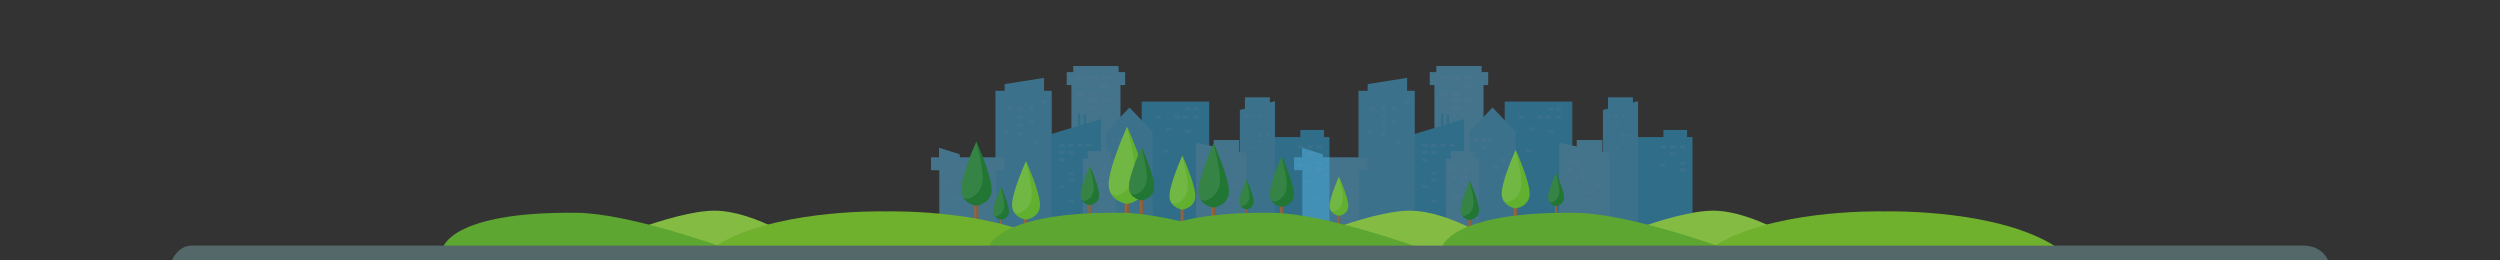 <svg id="Capa_1" data-name="Capa 1" xmlns="http://www.w3.org/2000/svg" viewBox="0 0 1920 200"><rect x="0" y="0" width="1920" height="200" fill="#333333" stroke="none"/><defs><style>.cls-1{fill:#1f5427;}.cls-1,.cls-3{opacity:0.5;}.cls-2{fill:#84bc43;}.cls-4{fill:#2ea8e0;}.cls-5{fill:#43afe4;}.cls-6{fill:#56b4e6;}.cls-7{opacity:0.6;}.cls-8{fill:#62b7e7;}.cls-9{fill:#51b3e5;}.cls-10{fill:#5db4e6;}.cls-11{fill:#875d3b;}.cls-12{fill:#936540;}.cls-13{fill:#207632;}.cls-14{fill:#fff;opacity:0.1;}.cls-15{fill:#61b02f;}.cls-16{fill:#6fb02d;}.cls-17{fill:#5ca631;}.cls-18{fill:#54686a;}</style></defs><title>background-pie</title><circle id="_Trazado_" data-name="&lt;Trazado&gt;" class="cls-1" cx="1070.63" cy="195.75" r="1.18"/><path id="_Trazado_2" data-name="&lt;Trazado&gt;" class="cls-2" d="M801.67,199.53H967.94S928,171.8,896,171.8,801.67,199.53,801.67,199.53Z"/><g id="_Grupo_" data-name="&lt;Grupo&gt;" class="cls-3"><rect id="_Trazado_3" data-name="&lt;Trazado&gt;" class="cls-4" x="978.26" y="105.29" width="42.74" height="88.2"/><polygon id="_Trazado_4" data-name="&lt;Trazado&gt;" class="cls-5" points="975.3 78.7 975.3 74.76 956.12 74.76 956.12 83.45 952.21 84.42 952.21 193.51 979.2 193.51 979.2 77.73 975.3 78.7"/><polygon id="_Trazado_5" data-name="&lt;Trazado&gt;" class="cls-6" points="864.1 55.4 859.08 55.4 859.08 50.71 824.27 50.71 824.27 55.4 819.25 55.4 819.25 65.32 822.83 65.32 822.83 181.37 860.52 181.37 860.52 65.32 864.1 65.32 864.1 55.4"/><rect id="_Trazado_6" data-name="&lt;Trazado&gt;" class="cls-4" x="876.8" y="78.02" width="51.88" height="116.98"/><polygon id="_Trazado_7" data-name="&lt;Trazado&gt;" class="cls-4" points="845.62 91.39 802.41 104.45 802.41 195 845.62 195 845.62 91.39"/><rect id="_Trazado_8" data-name="&lt;Trazado&gt;" class="cls-4" x="832.26" y="87.71" width="1.75" height="11.34"/><rect id="_Trazado_9" data-name="&lt;Trazado&gt;" class="cls-4" x="827.95" y="87.22" width="1.75" height="13.67"/><rect id="_Trazado_10" data-name="&lt;Trazado&gt;" class="cls-5" x="764.52" y="69.74" width="43.21" height="125.26"/><polygon id="_Trazado_11" data-name="&lt;Trazado&gt;" class="cls-5" points="867.43 82.58 849.63 101.15 849.63 191.7 867.43 191.7 885.23 191.7 885.23 101.15 867.43 82.58"/><polygon id="_Trazado_12" data-name="&lt;Trazado&gt;" class="cls-6" points="771.52 120.81 715.03 120.81 715.03 130.72 721.38 130.72 721.38 194.48 765.17 194.48 765.17 130.72 771.52 130.72 771.52 120.81"/><polygon id="_Trazado_13" data-name="&lt;Trazado&gt;" class="cls-6" points="737.11 123.57 721.17 123.57 721.17 113.47 737.11 118.52 737.11 123.57"/><polygon id="_Trazado_14" data-name="&lt;Trazado&gt;" class="cls-5" points="801.82 73.76 771.56 73.76 771.56 64.58 801.82 59.8 801.82 73.76"/><polygon id="_Trazado_15" data-name="&lt;Trazado&gt;" class="cls-6" points="853.42 121.88 853.42 116.04 835.35 116.04 835.35 121.88 831.6 121.88 831.6 185.82 857.17 185.82 857.17 121.88 853.42 121.88"/><polygon id="_Trazado_16" data-name="&lt;Trazado&gt;" class="cls-6" points="957.28 193.51 918.61 193.51 918.61 109.7 957.28 117.65 957.28 193.51"/><rect id="_Trazado_17" data-name="&lt;Trazado&gt;" class="cls-6" x="932.1" y="107.55" width="19.68" height="14.83"/><g id="_Grupo_2" data-name="&lt;Grupo&gt;" class="cls-7"><rect id="_Trazado_18" data-name="&lt;Trazado&gt;" class="cls-8" x="924.93" y="123.69" width="3.19" height="2.91"/><rect id="_Trazado_19" data-name="&lt;Trazado&gt;" class="cls-8" x="924.93" y="129.46" width="3.19" height="2.91"/><rect id="_Trazado_20" data-name="&lt;Trazado&gt;" class="cls-8" x="930.38" y="123.69" width="3.2" height="2.91"/><rect id="_Trazado_21" data-name="&lt;Trazado&gt;" class="cls-8" x="930.38" y="135.22" width="3.2" height="2.91"/><rect id="_Trazado_22" data-name="&lt;Trazado&gt;" class="cls-8" x="935.89" y="146.34" width="3.19" height="2.91"/><rect id="_Trazado_23" data-name="&lt;Trazado&gt;" class="cls-8" x="941.33" y="146.34" width="3.2" height="2.91"/><rect id="_Trazado_24" data-name="&lt;Trazado&gt;" class="cls-8" x="941.33" y="152.1" width="3.2" height="2.91"/><rect id="_Trazado_25" data-name="&lt;Trazado&gt;" class="cls-8" x="946.78" y="140.57" width="3.2" height="2.91"/><rect id="_Trazado_26" data-name="&lt;Trazado&gt;" class="cls-8" x="955.77" y="88.45" width="2.45" height="1.5"/><rect id="_Trazado_27" data-name="&lt;Trazado&gt;" class="cls-8" x="961.52" y="88.45" width="2.45" height="1.5"/><rect id="_Trazado_28" data-name="&lt;Trazado&gt;" class="cls-8" x="961.52" y="93.3" width="2.45" height="1.5"/><rect id="_Trazado_29" data-name="&lt;Trazado&gt;" class="cls-9" x="887.41" y="88.81" width="4.04" height="2.22"/><rect id="_Trazado_30" data-name="&lt;Trazado&gt;" class="cls-9" x="901.83" y="88.81" width="4.04" height="2.22"/><rect id="_Trazado_31" data-name="&lt;Trazado&gt;" class="cls-9" x="908.1" y="88.81" width="4.04" height="2.22"/><rect id="_Trazado_32" data-name="&lt;Trazado&gt;" class="cls-9" x="895.35" y="97.94" width="4.04" height="2.22"/><rect id="_Trazado_33" data-name="&lt;Trazado&gt;" class="cls-9" x="813.54" y="110.45" width="4.04" height="2.22"/><rect id="_Trazado_34" data-name="&lt;Trazado&gt;" class="cls-9" x="813.54" y="142.08" width="4.04" height="2.22"/><rect id="_Trazado_35" data-name="&lt;Trazado&gt;" class="cls-9" x="820.44" y="110.45" width="4.04" height="2.22"/><rect id="_Trazado_36" data-name="&lt;Trazado&gt;" class="cls-9" x="813.54" y="116.04" width="4.04" height="2.22"/><rect id="_Trazado_37" data-name="&lt;Trazado&gt;" class="cls-9" x="820.44" y="116.04" width="4.04" height="2.22"/><rect id="_Trazado_38" data-name="&lt;Trazado&gt;" class="cls-9" x="813.54" y="121.63" width="4.04" height="2.22"/><rect id="_Trazado_39" data-name="&lt;Trazado&gt;" class="cls-9" x="820.44" y="132.17" width="4.04" height="2.22"/><rect id="_Trazado_40" data-name="&lt;Trazado&gt;" class="cls-9" x="820.44" y="137.16" width="4.04" height="2.22"/><rect id="_Trazado_41" data-name="&lt;Trazado&gt;" class="cls-9" x="820.44" y="153.29" width="4.04" height="2.22"/><rect id="_Trazado_42" data-name="&lt;Trazado&gt;" class="cls-9" x="827.33" y="110.45" width="4.04" height="2.22"/><rect id="_Trazado_43" data-name="&lt;Trazado&gt;" class="cls-9" x="834.23" y="110.45" width="4.04" height="2.22"/><rect id="_Trazado_44" data-name="&lt;Trazado&gt;" class="cls-9" x="910.12" y="99.78" width="4.04" height="2.22"/><rect id="_Trazado_45" data-name="&lt;Trazado&gt;" class="cls-9" x="893.33" y="114.93" width="4.04" height="2.22"/><rect id="_Trazado_46" data-name="&lt;Trazado&gt;" class="cls-9" x="916.26" y="88.81" width="4.04" height="2.22"/><rect id="_Trazado_47" data-name="&lt;Trazado&gt;" class="cls-9" x="916.26" y="82.58" width="4.04" height="2.22"/><rect id="_Trazado_48" data-name="&lt;Trazado&gt;" class="cls-9" x="910.12" y="82.58" width="4.04" height="2.22"/><rect id="_Trazado_49" data-name="&lt;Trazado&gt;" class="cls-8" x="961.52" y="113.01" width="2.45" height="1.5"/><rect id="_Trazado_50" data-name="&lt;Trazado&gt;" class="cls-8" x="967.26" y="88.45" width="2.45" height="1.5"/><rect id="_Trazado_51" data-name="&lt;Trazado&gt;" class="cls-8" x="966.52" y="107.55" width="2.45" height="1.5"/><rect id="_Trazado_52" data-name="&lt;Trazado&gt;" class="cls-8" x="966.52" y="103.13" width="2.45" height="1.5"/><rect id="_Trazado_53" data-name="&lt;Trazado&gt;" class="cls-8" x="972.03" y="103.13" width="2.45" height="1.5"/><rect id="_Trazado_54" data-name="&lt;Trazado&gt;" class="cls-8" x="935.82" y="129.46" width="3.2" height="2.91"/><rect id="_Trazado_55" data-name="&lt;Trazado&gt;" class="cls-10" x="853.64" y="106.09" width="3.52" height="2.91"/><rect id="_Trazado_56" data-name="&lt;Trazado&gt;" class="cls-10" x="858.86" y="106.09" width="3.52" height="2.91"/><rect id="_Trazado_57" data-name="&lt;Trazado&gt;" class="cls-10" x="858.86" y="111.55" width="3.52" height="2.91"/><rect id="_Trazado_58" data-name="&lt;Trazado&gt;" class="cls-10" x="864.08" y="106.09" width="3.52" height="2.91"/><rect id="_Trazado_59" data-name="&lt;Trazado&gt;" class="cls-10" x="773.59" y="82.23" width="3.52" height="2.91"/><rect id="_Trazado_60" data-name="&lt;Trazado&gt;" class="cls-10" x="771.44" y="100.54" width="3.52" height="2.91"/><rect id="_Trazado_61" data-name="&lt;Trazado&gt;" class="cls-10" x="782.02" y="82.23" width="3.52" height="2.91"/><rect id="_Trazado_62" data-name="&lt;Trazado&gt;" class="cls-10" x="782.02" y="88.5" width="3.52" height="2.91"/><rect id="_Trazado_63" data-name="&lt;Trazado&gt;" class="cls-10" x="793.88" y="108.25" width="3.52" height="2.91"/><rect id="_Trazado_64" data-name="&lt;Trazado&gt;" class="cls-10" x="782.02" y="94.77" width="3.52" height="2.91"/><rect id="_Trazado_65" data-name="&lt;Trazado&gt;" class="cls-10" x="782.02" y="101.04" width="3.52" height="2.91"/><rect id="_Trazado_66" data-name="&lt;Trazado&gt;" class="cls-10" x="790.45" y="82.23" width="3.52" height="2.91"/><rect id="_Trazado_67" data-name="&lt;Trazado&gt;" class="cls-10" x="790.45" y="91.84" width="3.52" height="2.91"/><rect id="_Trazado_68" data-name="&lt;Trazado&gt;" class="cls-10" x="800.06" y="76.56" width="3.52" height="2.91"/><rect id="_Trazado_69" data-name="&lt;Trazado&gt;" class="cls-10" x="868.25" y="126.94" width="3.52" height="2.91"/><rect id="_Trazado_70" data-name="&lt;Trazado&gt;" class="cls-10" x="873.46" y="121.47" width="3.52" height="2.91"/><rect id="_Trazado_71" data-name="&lt;Trazado&gt;" class="cls-10" x="874.35" y="134.32" width="3.52" height="2.91"/><rect id="_Trazado_72" data-name="&lt;Trazado&gt;" class="cls-8" x="834.67" y="128" width="4.44" height="2.91"/><rect id="_Trazado_73" data-name="&lt;Trazado&gt;" class="cls-8" x="724.93" y="127.99" width="3.85" height="1.88"/><rect id="_Trazado_74" data-name="&lt;Trazado&gt;" class="cls-8" x="731.39" y="127.99" width="3.85" height="1.88"/><rect id="_Trazado_75" data-name="&lt;Trazado&gt;" class="cls-8" x="724.93" y="138.65" width="3.85" height="1.88"/><rect id="_Trazado_76" data-name="&lt;Trazado&gt;" class="cls-8" x="731.39" y="152.09" width="3.85" height="1.88"/><rect id="_Trazado_77" data-name="&lt;Trazado&gt;" class="cls-8" x="737.84" y="127.99" width="3.85" height="1.88"/><rect id="_Trazado_78" data-name="&lt;Trazado&gt;" class="cls-8" x="737.84" y="134.28" width="3.85" height="1.88"/><rect id="_Trazado_79" data-name="&lt;Trazado&gt;" class="cls-8" x="757.01" y="128.52" width="3.85" height="1.88"/><rect id="_Trazado_80" data-name="&lt;Trazado&gt;" class="cls-8" x="747.58" y="136.29" width="3.85" height="1.88"/><rect id="_Trazado_81" data-name="&lt;Trazado&gt;" class="cls-8" x="749.05" y="127.99" width="3.85" height="1.88"/><rect id="_Trazado_82" data-name="&lt;Trazado&gt;" class="cls-8" x="730.44" y="142.54" width="3.85" height="1.88"/><rect id="_Trazado_83" data-name="&lt;Trazado&gt;" class="cls-8" x="844.8" y="128" width="4.44" height="2.91"/><rect id="_Trazado_84" data-name="&lt;Trazado&gt;" class="cls-8" x="843.86" y="140.57" width="4.44" height="2.91"/><rect id="_Trazado_85" data-name="&lt;Trazado&gt;" class="cls-8" x="836.89" y="149.47" width="4.44" height="2.91"/><rect id="_Trazado_86" data-name="&lt;Trazado&gt;" class="cls-8" x="843.86" y="147.79" width="4.44" height="2.91"/><rect id="_Trazado_87" data-name="&lt;Trazado&gt;" class="cls-8" x="835.2" y="134.72" width="4.44" height="2.91"/><rect id="_Trazado_88" data-name="&lt;Trazado&gt;" class="cls-8" x="843.86" y="134.72" width="4.44" height="2.91"/><rect id="_Trazado_89" data-name="&lt;Trazado&gt;" class="cls-8" x="827.48" y="58.35" width="6.75" height="2.91"/><rect id="_Trazado_90" data-name="&lt;Trazado&gt;" class="cls-8" x="836.27" y="58.35" width="6.75" height="2.91"/><rect id="_Trazado_91" data-name="&lt;Trazado&gt;" class="cls-8" x="836.27" y="82.23" width="6.75" height="2.91"/><rect id="_Trazado_92" data-name="&lt;Trazado&gt;" class="cls-8" x="836.27" y="70.79" width="6.75" height="2.91"/><rect id="_Trazado_93" data-name="&lt;Trazado&gt;" class="cls-8" x="826.32" y="70.79" width="6.75" height="2.91"/><rect id="_Trazado_94" data-name="&lt;Trazado&gt;" class="cls-8" x="845.86" y="75.81" width="6.75" height="2.91"/><rect id="_Trazado_95" data-name="&lt;Trazado&gt;" class="cls-8" x="835.76" y="75.81" width="6.75" height="2.91"/><rect id="_Trazado_96" data-name="&lt;Trazado&gt;" class="cls-8" x="845.86" y="58.35" width="6.75" height="2.91"/><rect id="_Trazado_97" data-name="&lt;Trazado&gt;" class="cls-8" x="844.8" y="64.17" width="6.75" height="2.91"/><rect id="_Trazado_98" data-name="&lt;Trazado&gt;" class="cls-8" x="935.82" y="135.22" width="3.2" height="2.91"/></g><g id="_Grupo_3" data-name="&lt;Grupo&gt;" class="cls-7"><rect id="_Trazado_99" data-name="&lt;Trazado&gt;" class="cls-9" x="996.9" y="111.7" width="4.04" height="2.22"/><rect id="_Trazado_100" data-name="&lt;Trazado&gt;" class="cls-9" x="1004.04" y="111.7" width="4.04" height="2.22"/><rect id="_Trazado_101" data-name="&lt;Trazado&gt;" class="cls-9" x="1004.04" y="116.98" width="4.04" height="2.22"/><rect id="_Trazado_102" data-name="&lt;Trazado&gt;" class="cls-9" x="1011.18" y="111.7" width="4.04" height="2.22"/><rect id="_Trazado_103" data-name="&lt;Trazado&gt;" class="cls-9" x="1011.18" y="124.47" width="4.04" height="2.22"/><rect id="_Trazado_104" data-name="&lt;Trazado&gt;" class="cls-9" x="1011.18" y="129.31" width="4.04" height="2.22"/><rect id="_Trazado_105" data-name="&lt;Trazado&gt;" class="cls-9" x="996.2" y="125.79" width="4.04" height="2.22"/></g><rect id="_Trazado_106" data-name="&lt;Trazado&gt;" class="cls-4" x="998.68" y="99.81" width="18.16" height="7.45"/></g><g id="_Grupo_4" data-name="&lt;Grupo&gt;" class="cls-3"><rect id="_Trazado_107" data-name="&lt;Trazado&gt;" class="cls-4" x="1257.08" y="105.29" width="42.74" height="88.2"/><polygon id="_Trazado_108" data-name="&lt;Trazado&gt;" class="cls-5" points="1254.12 78.7 1254.12 74.76 1234.94 74.76 1234.94 83.45 1231.04 84.42 1231.04 193.51 1258.02 193.51 1258.02 77.73 1254.12 78.7"/><polygon id="_Trazado_109" data-name="&lt;Trazado&gt;" class="cls-6" points="1142.93 55.4 1137.9 55.4 1137.9 50.71 1103.09 50.71 1103.09 55.4 1098.07 55.4 1098.07 65.32 1101.65 65.32 1101.65 181.37 1139.35 181.37 1139.35 65.32 1142.93 65.32 1142.93 55.4"/><rect id="_Trazado_110" data-name="&lt;Trazado&gt;" class="cls-4" x="1155.63" y="78.02" width="51.88" height="116.98"/><polygon id="_Trazado_111" data-name="&lt;Trazado&gt;" class="cls-4" points="1124.44 91.39 1081.23 104.45 1081.23 195 1124.44 195 1124.44 91.39"/><rect id="_Trazado_112" data-name="&lt;Trazado&gt;" class="cls-4" x="1111.08" y="87.71" width="1.75" height="11.34"/><rect id="_Trazado_113" data-name="&lt;Trazado&gt;" class="cls-4" x="1106.77" y="87.22" width="1.75" height="13.67"/><rect id="_Trazado_114" data-name="&lt;Trazado&gt;" class="cls-5" x="1043.34" y="69.74" width="43.21" height="125.26"/><polygon id="_Trazado_115" data-name="&lt;Trazado&gt;" class="cls-5" points="1146.25 82.58 1128.45 101.15 1128.45 191.7 1146.25 191.7 1164.05 191.7 1164.05 101.15 1146.25 82.58"/><polygon id="_Trazado_116" data-name="&lt;Trazado&gt;" class="cls-6" points="1050.35 120.81 993.86 120.81 993.86 130.72 1000.2 130.72 1000.2 194.48 1044 194.48 1044 130.72 1050.35 130.72 1050.35 120.81"/><polygon id="_Trazado_117" data-name="&lt;Trazado&gt;" class="cls-6" points="1015.93 123.57 999.99 123.57 999.99 113.47 1015.93 118.52 1015.93 123.57"/><polygon id="_Trazado_118" data-name="&lt;Trazado&gt;" class="cls-5" points="1080.65 73.76 1050.38 73.76 1050.38 64.58 1080.65 59.8 1080.65 73.76"/><polygon id="_Trazado_119" data-name="&lt;Trazado&gt;" class="cls-6" points="1132.24 121.88 1132.24 116.04 1114.18 116.04 1114.18 121.88 1110.43 121.88 1110.43 185.82 1135.99 185.82 1135.99 121.88 1132.24 121.88"/><polygon id="_Trazado_120" data-name="&lt;Trazado&gt;" class="cls-6" points="1236.1 193.51 1197.43 193.51 1197.43 109.7 1236.1 117.65 1236.1 193.51"/><rect id="_Trazado_121" data-name="&lt;Trazado&gt;" class="cls-6" x="1210.92" y="107.55" width="19.68" height="14.83"/><g id="_Grupo_5" data-name="&lt;Grupo&gt;" class="cls-7"><rect id="_Trazado_122" data-name="&lt;Trazado&gt;" class="cls-8" x="1203.75" y="123.69" width="3.19" height="2.91"/><rect id="_Trazado_123" data-name="&lt;Trazado&gt;" class="cls-8" x="1203.75" y="129.46" width="3.19" height="2.91"/><rect id="_Trazado_124" data-name="&lt;Trazado&gt;" class="cls-8" x="1209.2" y="123.69" width="3.2" height="2.91"/><rect id="_Trazado_125" data-name="&lt;Trazado&gt;" class="cls-8" x="1209.2" y="135.22" width="3.2" height="2.91"/><rect id="_Trazado_126" data-name="&lt;Trazado&gt;" class="cls-8" x="1214.71" y="146.34" width="3.19" height="2.91"/><rect id="_Trazado_127" data-name="&lt;Trazado&gt;" class="cls-8" x="1220.15" y="146.34" width="3.2" height="2.91"/><rect id="_Trazado_128" data-name="&lt;Trazado&gt;" class="cls-8" x="1220.15" y="152.1" width="3.2" height="2.91"/><rect id="_Trazado_129" data-name="&lt;Trazado&gt;" class="cls-8" x="1225.6" y="140.57" width="3.2" height="2.91"/><rect id="_Trazado_130" data-name="&lt;Trazado&gt;" class="cls-8" x="1234.59" y="88.45" width="2.45" height="1.5"/><rect id="_Trazado_131" data-name="&lt;Trazado&gt;" class="cls-8" x="1240.34" y="88.45" width="2.45" height="1.5"/><rect id="_Trazado_132" data-name="&lt;Trazado&gt;" class="cls-8" x="1240.34" y="93.3" width="2.45" height="1.5"/><rect id="_Trazado_133" data-name="&lt;Trazado&gt;" class="cls-9" x="1166.23" y="88.81" width="4.04" height="2.22"/><rect id="_Trazado_134" data-name="&lt;Trazado&gt;" class="cls-9" x="1180.66" y="88.81" width="4.04" height="2.22"/><rect id="_Trazado_135" data-name="&lt;Trazado&gt;" class="cls-9" x="1186.92" y="88.81" width="4.04" height="2.22"/><rect id="_Trazado_136" data-name="&lt;Trazado&gt;" class="cls-9" x="1174.17" y="97.94" width="4.04" height="2.22"/><rect id="_Trazado_137" data-name="&lt;Trazado&gt;" class="cls-9" x="1092.37" y="110.45" width="4.04" height="2.22"/><rect id="_Trazado_138" data-name="&lt;Trazado&gt;" class="cls-9" x="1092.37" y="142.08" width="4.04" height="2.22"/><rect id="_Trazado_139" data-name="&lt;Trazado&gt;" class="cls-9" x="1099.26" y="110.45" width="4.04" height="2.22"/><rect id="_Trazado_140" data-name="&lt;Trazado&gt;" class="cls-9" x="1092.37" y="116.04" width="4.04" height="2.22"/><rect id="_Trazado_141" data-name="&lt;Trazado&gt;" class="cls-9" x="1099.26" y="116.04" width="4.04" height="2.22"/><rect id="_Trazado_142" data-name="&lt;Trazado&gt;" class="cls-9" x="1092.37" y="121.63" width="4.04" height="2.22"/><rect id="_Trazado_143" data-name="&lt;Trazado&gt;" class="cls-9" x="1099.26" y="132.17" width="4.04" height="2.22"/><rect id="_Trazado_144" data-name="&lt;Trazado&gt;" class="cls-9" x="1099.26" y="137.16" width="4.04" height="2.22"/><rect id="_Trazado_145" data-name="&lt;Trazado&gt;" class="cls-9" x="1099.26" y="153.29" width="4.04" height="2.22"/><rect id="_Trazado_146" data-name="&lt;Trazado&gt;" class="cls-9" x="1106.16" y="110.45" width="4.04" height="2.22"/><rect id="_Trazado_147" data-name="&lt;Trazado&gt;" class="cls-9" x="1113.05" y="110.45" width="4.04" height="2.22"/><rect id="_Trazado_148" data-name="&lt;Trazado&gt;" class="cls-9" x="1188.94" y="99.78" width="4.04" height="2.22"/><rect id="_Trazado_149" data-name="&lt;Trazado&gt;" class="cls-9" x="1172.15" y="114.93" width="4.04" height="2.22"/><rect id="_Trazado_150" data-name="&lt;Trazado&gt;" class="cls-9" x="1195.08" y="88.81" width="4.04" height="2.22"/><rect id="_Trazado_151" data-name="&lt;Trazado&gt;" class="cls-9" x="1195.08" y="82.58" width="4.04" height="2.22"/><rect id="_Trazado_152" data-name="&lt;Trazado&gt;" class="cls-9" x="1188.94" y="82.58" width="4.04" height="2.22"/><rect id="_Trazado_153" data-name="&lt;Trazado&gt;" class="cls-8" x="1240.34" y="113.01" width="2.45" height="1.5"/><rect id="_Trazado_154" data-name="&lt;Trazado&gt;" class="cls-8" x="1246.09" y="88.45" width="2.45" height="1.5"/><rect id="_Trazado_155" data-name="&lt;Trazado&gt;" class="cls-8" x="1245.35" y="107.55" width="2.45" height="1.5"/><rect id="_Trazado_156" data-name="&lt;Trazado&gt;" class="cls-8" x="1245.35" y="103.13" width="2.45" height="1.5"/><rect id="_Trazado_157" data-name="&lt;Trazado&gt;" class="cls-8" x="1250.85" y="103.13" width="2.45" height="1.5"/><rect id="_Trazado_158" data-name="&lt;Trazado&gt;" class="cls-8" x="1214.64" y="129.46" width="3.2" height="2.91"/><rect id="_Trazado_159" data-name="&lt;Trazado&gt;" class="cls-10" x="1132.47" y="106.09" width="3.52" height="2.91"/><rect id="_Trazado_160" data-name="&lt;Trazado&gt;" class="cls-10" x="1137.68" y="106.09" width="3.52" height="2.91"/><rect id="_Trazado_161" data-name="&lt;Trazado&gt;" class="cls-10" x="1137.68" y="111.55" width="3.52" height="2.91"/><rect id="_Trazado_162" data-name="&lt;Trazado&gt;" class="cls-10" x="1142.9" y="106.09" width="3.52" height="2.91"/><rect id="_Trazado_163" data-name="&lt;Trazado&gt;" class="cls-10" x="1052.42" y="82.23" width="3.52" height="2.91"/><rect id="_Trazado_164" data-name="&lt;Trazado&gt;" class="cls-10" x="1050.26" y="100.54" width="3.52" height="2.91"/><rect id="_Trazado_165" data-name="&lt;Trazado&gt;" class="cls-10" x="1060.84" y="82.23" width="3.52" height="2.91"/><rect id="_Trazado_166" data-name="&lt;Trazado&gt;" class="cls-10" x="1060.84" y="88.5" width="3.52" height="2.91"/><rect id="_Trazado_167" data-name="&lt;Trazado&gt;" class="cls-10" x="1072.71" y="108.25" width="3.52" height="2.91"/><rect id="_Trazado_168" data-name="&lt;Trazado&gt;" class="cls-10" x="1060.84" y="94.77" width="3.52" height="2.91"/><rect id="_Trazado_169" data-name="&lt;Trazado&gt;" class="cls-10" x="1060.84" y="101.04" width="3.52" height="2.91"/><rect id="_Trazado_170" data-name="&lt;Trazado&gt;" class="cls-10" x="1069.27" y="82.23" width="3.52" height="2.91"/><rect id="_Trazado_171" data-name="&lt;Trazado&gt;" class="cls-10" x="1069.27" y="91.84" width="3.52" height="2.91"/><rect id="_Trazado_172" data-name="&lt;Trazado&gt;" class="cls-10" x="1078.89" y="76.56" width="3.52" height="2.91"/><rect id="_Trazado_173" data-name="&lt;Trazado&gt;" class="cls-10" x="1147.07" y="126.94" width="3.52" height="2.91"/><rect id="_Trazado_174" data-name="&lt;Trazado&gt;" class="cls-10" x="1152.29" y="121.47" width="3.52" height="2.91"/><rect id="_Trazado_175" data-name="&lt;Trazado&gt;" class="cls-10" x="1153.17" y="134.32" width="3.52" height="2.91"/><rect id="_Trazado_176" data-name="&lt;Trazado&gt;" class="cls-8" x="1113.5" y="128" width="4.44" height="2.91"/><rect id="_Trazado_177" data-name="&lt;Trazado&gt;" class="cls-8" x="1003.76" y="127.99" width="3.85" height="1.88"/><rect id="_Trazado_178" data-name="&lt;Trazado&gt;" class="cls-8" x="1010.21" y="127.99" width="3.85" height="1.88"/><rect id="_Trazado_179" data-name="&lt;Trazado&gt;" class="cls-8" x="1003.76" y="138.65" width="3.85" height="1.88"/><rect id="_Trazado_180" data-name="&lt;Trazado&gt;" class="cls-8" x="1010.21" y="152.09" width="3.85" height="1.88"/><rect id="_Trazado_181" data-name="&lt;Trazado&gt;" class="cls-8" x="1016.67" y="127.99" width="3.85" height="1.88"/><rect id="_Trazado_182" data-name="&lt;Trazado&gt;" class="cls-8" x="1016.67" y="134.28" width="3.85" height="1.88"/><rect id="_Trazado_183" data-name="&lt;Trazado&gt;" class="cls-8" x="1035.83" y="128.52" width="3.85" height="1.88"/><rect id="_Trazado_184" data-name="&lt;Trazado&gt;" class="cls-8" x="1026.41" y="136.29" width="3.85" height="1.88"/><rect id="_Trazado_185" data-name="&lt;Trazado&gt;" class="cls-8" x="1027.88" y="127.99" width="3.85" height="1.88"/><rect id="_Trazado_186" data-name="&lt;Trazado&gt;" class="cls-8" x="1009.27" y="142.54" width="3.85" height="1.88"/><rect id="_Trazado_187" data-name="&lt;Trazado&gt;" class="cls-8" x="1123.62" y="128" width="4.44" height="2.91"/><rect id="_Trazado_188" data-name="&lt;Trazado&gt;" class="cls-8" x="1122.68" y="140.57" width="4.44" height="2.91"/><rect id="_Trazado_189" data-name="&lt;Trazado&gt;" class="cls-8" x="1115.72" y="149.47" width="4.44" height="2.91"/><rect id="_Trazado_190" data-name="&lt;Trazado&gt;" class="cls-8" x="1122.68" y="147.79" width="4.44" height="2.91"/><rect id="_Trazado_191" data-name="&lt;Trazado&gt;" class="cls-8" x="1114.03" y="134.72" width="4.44" height="2.91"/><rect id="_Trazado_192" data-name="&lt;Trazado&gt;" class="cls-8" x="1122.68" y="134.72" width="4.44" height="2.91"/><rect id="_Trazado_193" data-name="&lt;Trazado&gt;" class="cls-8" x="1106.3" y="58.35" width="6.75" height="2.91"/><rect id="_Trazado_194" data-name="&lt;Trazado&gt;" class="cls-8" x="1115.09" y="58.35" width="6.75" height="2.91"/><rect id="_Trazado_195" data-name="&lt;Trazado&gt;" class="cls-8" x="1115.09" y="82.23" width="6.75" height="2.91"/><rect id="_Trazado_196" data-name="&lt;Trazado&gt;" class="cls-8" x="1115.09" y="70.79" width="6.75" height="2.91"/><rect id="_Trazado_197" data-name="&lt;Trazado&gt;" class="cls-8" x="1105.14" y="70.79" width="6.75" height="2.91"/><rect id="_Trazado_198" data-name="&lt;Trazado&gt;" class="cls-8" x="1124.69" y="75.81" width="6.75" height="2.91"/><rect id="_Trazado_199" data-name="&lt;Trazado&gt;" class="cls-8" x="1114.58" y="75.81" width="6.75" height="2.91"/><rect id="_Trazado_200" data-name="&lt;Trazado&gt;" class="cls-8" x="1124.69" y="58.35" width="6.75" height="2.91"/><rect id="_Trazado_201" data-name="&lt;Trazado&gt;" class="cls-8" x="1123.62" y="64.17" width="6.75" height="2.91"/><rect id="_Trazado_202" data-name="&lt;Trazado&gt;" class="cls-8" x="1214.64" y="135.22" width="3.2" height="2.91"/></g><g id="_Grupo_6" data-name="&lt;Grupo&gt;" class="cls-7"><rect id="_Trazado_203" data-name="&lt;Trazado&gt;" class="cls-9" x="1275.72" y="111.7" width="4.04" height="2.22"/><rect id="_Trazado_204" data-name="&lt;Trazado&gt;" class="cls-9" x="1282.86" y="111.7" width="4.04" height="2.22"/><rect id="_Trazado_205" data-name="&lt;Trazado&gt;" class="cls-9" x="1282.86" y="116.98" width="4.04" height="2.22"/><rect id="_Trazado_206" data-name="&lt;Trazado&gt;" class="cls-9" x="1290" y="111.7" width="4.04" height="2.22"/><rect id="_Trazado_207" data-name="&lt;Trazado&gt;" class="cls-9" x="1290" y="124.47" width="4.04" height="2.22"/><rect id="_Trazado_208" data-name="&lt;Trazado&gt;" class="cls-9" x="1290" y="129.31" width="4.04" height="2.22"/><rect id="_Trazado_209" data-name="&lt;Trazado&gt;" class="cls-9" x="1275.03" y="125.79" width="4.04" height="2.22"/></g><rect id="_Trazado_210" data-name="&lt;Trazado&gt;" class="cls-4" x="1277.5" y="99.81" width="18.16" height="7.45"/></g><g id="_Grupo_7" data-name="&lt;Grupo&gt;"><g id="_Grupo_8" data-name="&lt;Grupo&gt;"><rect id="_Trazado_211" data-name="&lt;Trazado&gt;" class="cls-11" x="983.21" y="157.02" width="2.4" height="11.79"/><rect id="_Trazado_212" data-name="&lt;Trazado&gt;" class="cls-12" x="983.21" y="157.02" width="1.2" height="11.79"/></g><path id="_Trazado_213" data-name="&lt;Trazado&gt;" class="cls-13" d="M984.41,120s-9.72,21.59-9.24,29.71,9.24,9.2,9.24,9.2,8.76-1.09,9.24-9.2S984.41,120,984.41,120Z"/><path id="_Trazado_214" data-name="&lt;Trazado&gt;" class="cls-14" d="M975.17,149.69a9.28,9.28,0,0,0,1.2,4.15,10.15,10.15,0,0,0,2.61.94s8.76-1.45,9.24-12.3c.22-5.06-1.77-14-4-22.16C983,123.09,974.73,142.17,975.17,149.69Z"/></g><g id="_Grupo_9" data-name="&lt;Grupo&gt;"><g id="_Grupo_10" data-name="&lt;Grupo&gt;"><rect id="_Trazado_215" data-name="&lt;Trazado&gt;" class="cls-11" x="748.35" y="155.6" width="3.05" height="14.95"/><rect id="_Trazado_216" data-name="&lt;Trazado&gt;" class="cls-12" x="748.35" y="155.6" width="1.52" height="14.95"/></g><path id="_Trazado_217" data-name="&lt;Trazado&gt;" class="cls-13" d="M749.87,108.64S737.55,136,738.15,146.31,749.87,158,749.87,158s11.11-1.38,11.72-11.67S749.87,108.64,749.87,108.64Z"/><path id="_Trazado_218" data-name="&lt;Trazado&gt;" class="cls-14" d="M738.15,146.31a11.77,11.77,0,0,0,1.52,5.26,12.88,12.88,0,0,0,3.31,1.19s11.11-1.84,11.72-15.6c.28-6.41-2.24-17.78-5-28.09C748.13,112.58,737.59,136.77,738.15,146.31Z"/></g><g id="_Grupo_11" data-name="&lt;Grupo&gt;"><g id="_Grupo_12" data-name="&lt;Grupo&gt;"><rect id="_Trazado_219" data-name="&lt;Trazado&gt;" class="cls-11" x="786.6" y="166.53" width="2.78" height="13.66"/><rect id="_Trazado_220" data-name="&lt;Trazado&gt;" class="cls-12" x="786.6" y="166.53" width="1.39" height="13.66"/></g><path id="_Trazado_221" data-name="&lt;Trazado&gt;" class="cls-15" d="M788,123.63s-11.26,25-10.7,34.4S788,168.69,788,168.69s10.15-1.26,10.7-10.66S788,123.63,788,123.63Z"/><path id="_Trazado_222" data-name="&lt;Trazado&gt;" class="cls-14" d="M777.28,158a10.75,10.75,0,0,0,1.38,4.81,11.77,11.77,0,0,0,3,1.09s10.15-1.68,10.7-14.24c.26-5.85-2-16.24-4.58-25.66C786.39,127.24,776.77,149.33,777.28,158Z"/></g><g id="_Grupo_13" data-name="&lt;Grupo&gt;"><g id="_Grupo_14" data-name="&lt;Grupo&gt;"><rect id="_Trazado_223" data-name="&lt;Trazado&gt;" class="cls-11" x="906.82" y="159.04" width="2.57" height="14.68"/><rect id="_Trazado_224" data-name="&lt;Trazado&gt;" class="cls-12" x="906.82" y="159.04" width="1.28" height="14.68"/></g><path id="_Trazado_225" data-name="&lt;Trazado&gt;" class="cls-15" d="M908.1,119.43s-10.4,23.09-9.89,31.77S908.1,161,908.1,161s9.37-1.16,9.88-9.84S908.1,119.43,908.1,119.43Z"/><path id="_Trazado_226" data-name="&lt;Trazado&gt;" class="cls-14" d="M898.22,151.2a9.93,9.93,0,0,0,1.28,4.44,10.86,10.86,0,0,0,2.79,1s9.37-1.55,9.88-13.16c.24-5.41-1.89-15-4.23-23.69C906.63,122.76,897.74,143.16,898.22,151.2Z"/></g><g id="_Grupo_15" data-name="&lt;Grupo&gt;"><g id="_Grupo_16" data-name="&lt;Grupo&gt;"><rect id="_Trazado_227" data-name="&lt;Trazado&gt;" class="cls-11" x="863.78" y="153.76" width="3.67" height="15.29"/><rect id="_Trazado_228" data-name="&lt;Trazado&gt;" class="cls-12" x="863.78" y="153.76" width="1.83" height="15.29"/></g><path id="_Trazado_229" data-name="&lt;Trazado&gt;" class="cls-15" d="M865.61,97.19s-14.85,33-14.12,45.38,14.12,14.06,14.12,14.06S879,155,879.73,142.56,865.61,97.19,865.61,97.19Z"/><path id="_Trazado_230" data-name="&lt;Trazado&gt;" class="cls-14" d="M851.49,142.56a14.18,14.18,0,0,0,1.83,6.34,15.54,15.54,0,0,0,4,1.43s13.39-2.22,14.12-18.79c.34-7.72-2.7-21.42-6-33.84C863.5,101.94,850.81,131.08,851.49,142.56Z"/></g><g id="_Grupo_17" data-name="&lt;Grupo&gt;"><g id="_Grupo_18" data-name="&lt;Grupo&gt;"><rect id="_Trazado_231" data-name="&lt;Trazado&gt;" class="cls-11" x="875.45" y="151.91" width="2.53" height="14.45"/><rect id="_Trazado_232" data-name="&lt;Trazado&gt;" class="cls-12" x="875.45" y="151.91" width="1.27" height="14.45"/></g><path id="_Trazado_233" data-name="&lt;Trazado&gt;" class="cls-13" d="M876.72,112.86s-10.25,22.76-9.74,31.32,9.74,9.7,9.74,9.7,9.24-1.14,9.74-9.7S876.72,112.86,876.72,112.86Z"/><path id="_Trazado_234" data-name="&lt;Trazado&gt;" class="cls-14" d="M867,144.18a9.79,9.79,0,0,0,1.26,4.38,10.7,10.7,0,0,0,2.75,1s9.24-1.53,9.74-13c.24-5.33-1.86-14.78-4.17-23.36C875.26,116.14,866.5,136.25,867,144.18Z"/></g><g id="_Grupo_19" data-name="&lt;Grupo&gt;"><g id="_Grupo_20" data-name="&lt;Grupo&gt;"><rect id="_Trazado_235" data-name="&lt;Trazado&gt;" class="cls-11" x="836.08" y="156.11" width="1.86" height="10.61"/><rect id="_Trazado_236" data-name="&lt;Trazado&gt;" class="cls-12" x="836.08" y="156.11" width="0.93" height="10.61"/></g><path id="_Trazado_237" data-name="&lt;Trazado&gt;" class="cls-13" d="M837,127.42s-7.53,16.72-7.16,23,7.16,7.13,7.16,7.13,6.79-.84,7.16-7.13S837,127.42,837,127.42Z"/><path id="_Trazado_238" data-name="&lt;Trazado&gt;" class="cls-14" d="M829.85,150.43a7.19,7.19,0,0,0,.93,3.22,7.87,7.87,0,0,0,2,.73s6.79-1.12,7.16-9.53c.17-3.92-1.37-10.86-3.07-17.16C835.94,129.83,829.5,144.61,829.85,150.43Z"/></g><g id="_Grupo_21" data-name="&lt;Grupo&gt;"><g id="_Grupo_22" data-name="&lt;Grupo&gt;"><rect id="_Trazado_239" data-name="&lt;Trazado&gt;" class="cls-11" x="1027.4" y="164.29" width="1.86" height="10.61"/><rect id="_Trazado_240" data-name="&lt;Trazado&gt;" class="cls-12" x="1027.4" y="164.29" width="0.93" height="10.61"/></g><path id="_Trazado_241" data-name="&lt;Trazado&gt;" class="cls-15" d="M1028.33,135.61s-7.53,16.72-7.16,23,7.16,7.13,7.16,7.13,6.79-.84,7.16-7.13S1028.33,135.61,1028.33,135.61Z"/><path id="_Trazado_242" data-name="&lt;Trazado&gt;" class="cls-14" d="M1021.17,158.61a7.19,7.19,0,0,0,.93,3.22,7.87,7.87,0,0,0,2,.73s6.79-1.12,7.16-9.53c.17-3.92-1.37-10.86-3.07-17.16C1027.26,138,1020.83,152.79,1021.17,158.61Z"/></g><g id="_Grupo_23" data-name="&lt;Grupo&gt;"><g id="_Grupo_24" data-name="&lt;Grupo&gt;"><rect id="_Trazado_243" data-name="&lt;Trazado&gt;" class="cls-11" x="956.58" y="159.69" width="1.44" height="8.19"/><rect id="_Trazado_244" data-name="&lt;Trazado&gt;" class="cls-12" x="956.58" y="159.69" width="0.72" height="8.19"/></g><path id="_Trazado_245" data-name="&lt;Trazado&gt;" class="cls-13" d="M957.3,137.54s-5.81,12.91-5.53,17.76,5.53,5.5,5.53,5.5,5.24-.65,5.53-5.5S957.3,137.54,957.3,137.54Z"/><path id="_Trazado_246" data-name="&lt;Trazado&gt;" class="cls-14" d="M951.77,155.3a5.55,5.55,0,0,0,.71,2.48,6.08,6.08,0,0,0,1.56.56s5.24-.87,5.53-7.35c.13-3-1.06-8.38-2.37-13.25C956.47,139.4,951.51,150.81,951.77,155.3Z"/></g><g id="_Grupo_25" data-name="&lt;Grupo&gt;"><g id="_Grupo_26" data-name="&lt;Grupo&gt;"><rect id="_Trazado_247" data-name="&lt;Trazado&gt;" class="cls-11" x="768.02" y="167.61" width="1.58" height="9"/><rect id="_Trazado_248" data-name="&lt;Trazado&gt;" class="cls-12" x="768.02" y="167.61" width="0.79" height="9"/></g><path id="_Trazado_249" data-name="&lt;Trazado&gt;" class="cls-13" d="M768.81,143.3s-6.38,14.17-6.07,19.5,6.07,6,6.07,6,5.75-.71,6.07-6S768.81,143.3,768.81,143.3Z"/><path id="_Trazado_250" data-name="&lt;Trazado&gt;" class="cls-14" d="M762.74,162.79a6.1,6.1,0,0,0,.78,2.73,6.69,6.69,0,0,0,1.71.62s5.75-1,6.07-8.07c.15-3.32-1.16-9.2-2.6-14.54C767.9,145.34,762.45,157.86,762.74,162.79Z"/></g><g id="_Grupo_27" data-name="&lt;Grupo&gt;"><g id="_Grupo_28" data-name="&lt;Grupo&gt;"><rect id="_Trazado_251" data-name="&lt;Trazado&gt;" class="cls-11" x="930.58" y="157.03" width="3.05" height="14.95"/><rect id="_Trazado_252" data-name="&lt;Trazado&gt;" class="cls-12" x="930.58" y="157.03" width="1.52" height="14.95"/></g><path id="_Trazado_253" data-name="&lt;Trazado&gt;" class="cls-13" d="M932.1,110.07s-12.33,27.38-11.72,37.67,11.72,11.67,11.72,11.67,11.11-1.38,11.72-11.67S932.1,110.07,932.1,110.07Z"/><path id="_Trazado_254" data-name="&lt;Trazado&gt;" class="cls-14" d="M920.38,147.74a11.77,11.77,0,0,0,1.52,5.26,12.88,12.88,0,0,0,3.31,1.19s11.11-1.84,11.72-15.6c.28-6.41-2.24-17.78-5-28.09C930.35,114,919.81,138.2,920.38,147.74Z"/></g><g id="_Grupo_29" data-name="&lt;Grupo&gt;"><g id="_Grupo_30" data-name="&lt;Grupo&gt;"><rect id="_Trazado_255" data-name="&lt;Trazado&gt;" class="cls-11" x="1162.66" y="157.92" width="2.78" height="13.66"/><rect id="_Trazado_256" data-name="&lt;Trazado&gt;" class="cls-12" x="1162.66" y="157.92" width="1.39" height="13.66"/></g><path id="_Trazado_257" data-name="&lt;Trazado&gt;" class="cls-15" d="M1164.05,115s-11.26,25-10.7,34.4,10.7,10.66,10.7,10.66,10.15-1.26,10.7-10.66S1164.05,115,1164.05,115Z"/><path id="_Trazado_258" data-name="&lt;Trazado&gt;" class="cls-14" d="M1153.35,149.43a10.75,10.75,0,0,0,1.38,4.81,11.77,11.77,0,0,0,3,1.09s10.15-1.68,10.7-14.24c.26-5.85-2-16.24-4.58-25.66C1162.45,118.63,1152.83,140.72,1153.35,149.43Z"/></g><g id="_Grupo_31" data-name="&lt;Grupo&gt;"><g id="_Grupo_32" data-name="&lt;Grupo&gt;"><rect id="_Trazado_259" data-name="&lt;Trazado&gt;" class="cls-11" x="1127.83" y="167.54" width="1.86" height="10.61"/><rect id="_Trazado_260" data-name="&lt;Trazado&gt;" class="cls-12" x="1127.83" y="167.54" width="0.93" height="10.61"/></g><path id="_Trazado_261" data-name="&lt;Trazado&gt;" class="cls-13" d="M1128.76,138.85s-7.53,16.72-7.16,23,7.16,7.13,7.16,7.13,6.79-.84,7.16-7.13S1128.76,138.85,1128.76,138.85Z"/><path id="_Trazado_262" data-name="&lt;Trazado&gt;" class="cls-14" d="M1121.6,161.86a7.19,7.19,0,0,0,.93,3.22,7.87,7.87,0,0,0,2,.73s6.79-1.12,7.16-9.53c.17-3.92-1.37-10.86-3.07-17.16C1127.69,141.26,1121.26,156,1121.6,161.86Z"/></g><g id="_Grupo_33" data-name="&lt;Grupo&gt;"><g id="_Grupo_34" data-name="&lt;Grupo&gt;"><rect id="_Trazado_263" data-name="&lt;Trazado&gt;" class="cls-11" x="1194.29" y="157.07" width="1.58" height="9"/><rect id="_Trazado_264" data-name="&lt;Trazado&gt;" class="cls-12" x="1194.29" y="157.07" width="0.79" height="9"/></g><path id="_Trazado_265" data-name="&lt;Trazado&gt;" class="cls-13" d="M1195.08,132.76s-6.38,14.17-6.07,19.5,6.07,6,6.07,6,5.75-.71,6.07-6S1195.08,132.76,1195.08,132.76Z"/><path id="_Trazado_266" data-name="&lt;Trazado&gt;" class="cls-14" d="M1189,152.26a6.1,6.1,0,0,0,.78,2.73,6.69,6.69,0,0,0,1.71.62s5.75-1,6.07-8.07c.15-3.32-1.16-9.2-2.6-14.54C1194.17,134.8,1188.72,147.33,1189,152.26Z"/></g><path id="_Trazado_267" data-name="&lt;Trazado&gt;" class="cls-2" d="M454.32,189.53H620.59s-40-27.73-71.93-27.73S454.32,189.53,454.32,189.53Z"/><path id="_Trazado_268" data-name="&lt;Trazado&gt;" class="cls-16" d="M680.28,162.34c-7.07-.14-88.72-1.15-132.43,27.66H812.71C769,161.2,687.35,162.2,680.28,162.34Z"/><path id="_Trazado_269" data-name="&lt;Trazado&gt;" class="cls-17" d="M554.08,189.53S483.14,163.88,443,163.42C346.45,162.31,340.29,190,340.29,190l54-.47h159.8Z"/><path id="_Trazado_270" data-name="&lt;Trazado&gt;" class="cls-17" d="M973.08,189.53S902.14,163.88,862,163.42C765.45,162.31,759.29,190,759.29,190l54-.47h159.8Z"/><path id="_Trazado_271" data-name="&lt;Trazado&gt;" class="cls-2" d="M988.32,189.53h166.27s-40-27.73-71.93-27.73S988.32,189.53,988.32,189.53Z"/><path id="_Trazado_272" data-name="&lt;Trazado&gt;" class="cls-17" d="M1088.08,189.53S1017.14,163.88,977,163.42C880.45,162.31,874.29,190,874.29,190l54-.47h159.8Z"/><path id="_Trazado_273" data-name="&lt;Trazado&gt;" class="cls-2" d="M1221.32,189.53h166.27s-40-27.73-71.93-27.73S1221.32,189.53,1221.32,189.53Z"/><path id="_Trazado_274" data-name="&lt;Trazado&gt;" class="cls-16" d="M1447.28,162.34c-7.07-.14-88.72-1.15-132.43,27.66h264.86C1536,161.2,1454.35,162.2,1447.28,162.34Z"/><path id="_Trazado_275" data-name="&lt;Trazado&gt;" class="cls-17" d="M1321.08,189.53s-70.94-25.65-111.12-26.11c-96.52-1.11-102.68,26.58-102.68,26.58l54-.47h159.8Z"/><path id="_Trazado_276" data-name="&lt;Trazado&gt;" class="cls-18" d="M147.29,188.6h1621.5c15.07,0,19.17,11.4,19.17,11.4H132S136.58,188.6,147.29,188.6Z"/></svg>